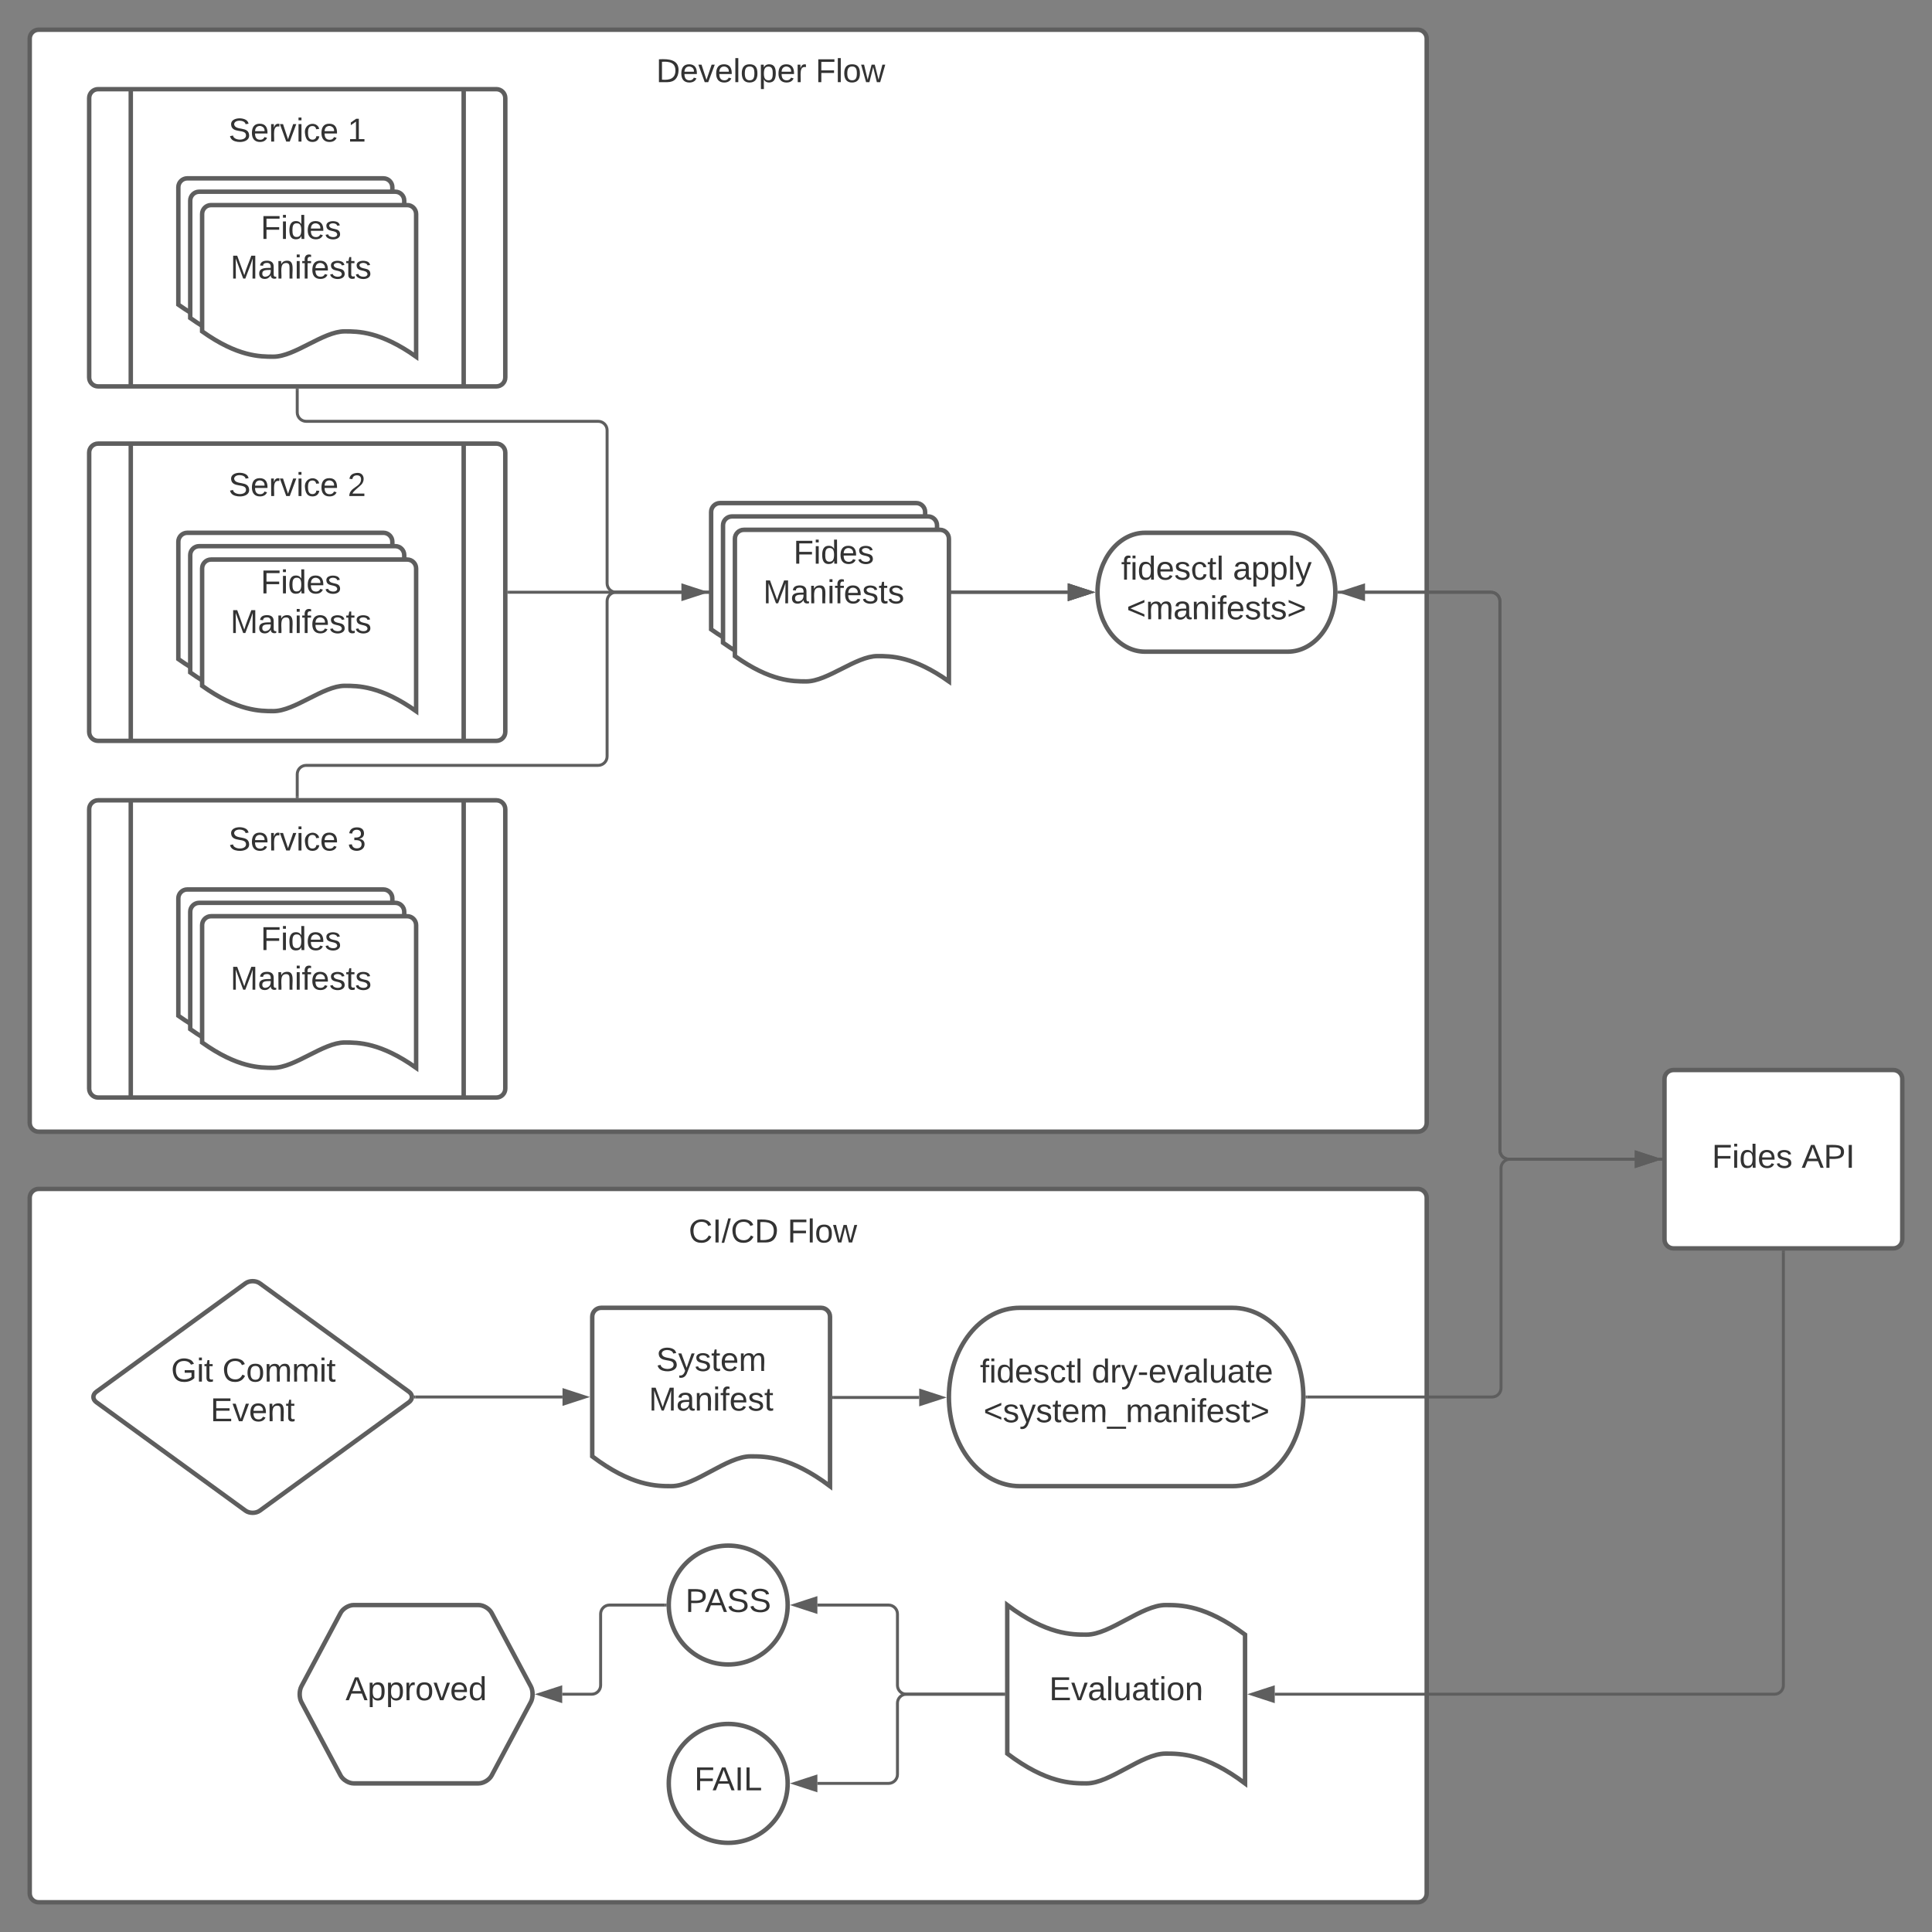 <svg xmlns="http://www.w3.org/2000/svg" xmlns:xlink="http://www.w3.org/1999/xlink" xmlns:lucid="lucid" width="1300" height="1300"><rect width="100%" height="100%" fill="#808080" stroke="none"/><g transform="translate(-260 0)" lucid:page-tab-id="0_0"><path d="M280 26c0-3.3 2.7-6 6-6h928c3.3 0 6 2.7 6 6v729.5c0 3.3-2.7 6-6 6H286c-3.3 0-6-2.7-6-6z" stroke="#5e5e5e" stroke-width="3" fill="#fff"/><path d="M320 66c0-3.3 2.7-6 6-6h268c3.3 0 6 2.7 6 6v188c0 3.3-2.7 6-6 6H326c-3.3 0-6-2.7-6-6z" stroke="#5e5e5e" stroke-width="3" fill="#fff"/><path d="M348 60v200M572 60v200" stroke="#5e5e5e" stroke-width="3" fill="none"/><path d="M1380 726c0-3.3 2.7-6 6-6h148c3.3 0 6 2.7 6 6v108c0 3.3-2.7 6-6 6h-148c-3.3 0-6-2.7-6-6z" stroke="#5e5e5e" stroke-width="3" fill="#fff"/><use xlink:href="#a" transform="matrix(1,0,0,1,1392,732) translate(19.914 53.778)"/><use xlink:href="#b" transform="matrix(1,0,0,1,1392,732) translate(80.284 53.778)"/><path d="M380 126c0-3.3 2.7-6 6-6h132c3.3 0 6 2.7 6 6v96c-24.05-17.03-39.02-17.03-48.1-17.03-14.4 0-33.55 17.03-47.95 17.03-8.93 0-24.05 0-47.95-17.03z" stroke="#5e5e5e" stroke-width="3" fill="#fff"/><path d="M388 135c0-3.3 2.7-6 6-6h132c3.3 0 6 2.7 6 6v96c-24.05-17.03-39.02-17.03-48.1-17.03-14.4 0-33.55 17.03-47.95 17.03-8.93 0-24.05 0-47.95-17.03z" stroke="#5e5e5e" stroke-width="3" fill="#fff"/><path d="M396 144c0-3.3 2.7-6 6-6h132c3.3 0 6 2.7 6 6v96c-24.05-17.03-39.02-17.03-48.1-17.03-14.4 0-33.55 17.03-47.95 17.03-8.93 0-24.05 0-47.95-17.03z" stroke="#5e5e5e" stroke-width="3" fill="#fff"/><use xlink:href="#c" transform="matrix(1,0,0,1,401,143) translate(34.401 17.778)"/><use xlink:href="#d" transform="matrix(1,0,0,1,401,143) translate(14.031 44.444)"/><path d="M1161 398.5h102.25c3.3 0 6 2.7 6 6V774c0 3.3 2.7 6 6 6H1360" stroke="#5e5e5e" stroke-width="2" fill="none"/><path d="M1161.03 399.5h-1.1l.07-.98-.03-1.02h1.06z" fill="#5e5e5e"/><path d="M1375.26 780l-14.26 4.64v-9.28z" stroke="#5e5e5e" stroke-width="2" fill="#5e5e5e"/><path d="M1377.5 780h-102.25c-3.3 0-6-2.7-6-6V404.5c0-3.3-2.7-6-6-6h-84.75" stroke="#5e5e5e" stroke-width="2" fill="none"/><path d="M1378.5 781h-1.03v-2h1.03z" fill="#5e5e5e"/><path d="M1163.24 398.5l14.26-4.64v9.28z" stroke="#5e5e5e" stroke-width="2" fill="#5e5e5e"/><path d="M340 66c0-3.3 2.7-6 6-6h228c3.3 0 6 2.7 6 6v48c0 3.3-2.7 6-6 6H346c-3.3 0-6-2.7-6-6z" stroke="#000" stroke-opacity="0" stroke-width="3" fill="#fff" fill-opacity="0"/><use xlink:href="#e" transform="matrix(1,0,0,1,345,65) translate(68.765 30.278)"/><use xlink:href="#f" transform="matrix(1,0,0,1,345,65) translate(148.889 30.278)"/><path d="M320 304.5c0-3.3 2.7-6 6-6h268c3.3 0 6 2.7 6 6v188c0 3.3-2.7 6-6 6H326c-3.3 0-6-2.7-6-6z" stroke="#5e5e5e" stroke-width="3" fill="#fff"/><path d="M348 298.5v200m224-200v200" stroke="#5e5e5e" stroke-width="3" fill="none"/><path d="M380 364.5c0-3.3 2.7-6 6-6h132c3.3 0 6 2.7 6 6v96c-24.05-17.03-39.02-17.03-48.1-17.03-14.4 0-33.55 17.03-47.95 17.03-8.93 0-24.05 0-47.95-17.03z" stroke="#5e5e5e" stroke-width="3" fill="#fff"/><path d="M388 373.5c0-3.3 2.7-6 6-6h132c3.3 0 6 2.7 6 6v96c-24.05-17.03-39.02-17.03-48.1-17.03-14.4 0-33.55 17.03-47.95 17.03-8.93 0-24.05 0-47.95-17.03z" stroke="#5e5e5e" stroke-width="3" fill="#fff"/><path d="M396 382.5c0-3.3 2.7-6 6-6h132c3.3 0 6 2.7 6 6v96c-24.05-17.03-39.02-17.03-48.1-17.03-14.4 0-33.55 17.03-47.95 17.03-8.93 0-24.05 0-47.95-17.03z" stroke="#5e5e5e" stroke-width="3" fill="#fff"/><use xlink:href="#c" transform="matrix(1,0,0,1,401,381.5) translate(34.401 17.778)"/><use xlink:href="#d" transform="matrix(1,0,0,1,401,381.5) translate(14.031 44.444)"/><path d="M340 304.5c0-3.3 2.7-6 6-6h228c3.3 0 6 2.7 6 6v48c0 3.3-2.7 6-6 6H346c-3.3 0-6-2.7-6-6z" stroke="#000" stroke-opacity="0" stroke-width="3" fill="#fff" fill-opacity="0"/><use xlink:href="#e" transform="matrix(1,0,0,1,345,303.5) translate(68.765 30.278)"/><use xlink:href="#g" transform="matrix(1,0,0,1,345,303.5) translate(148.889 30.278)"/><path d="M602.5 398.5h116" stroke="#5e5e5e" stroke-width="2" fill="none"/><path d="M602.53 399.5h-1.03v-2h1.03z" fill="#5e5e5e"/><path d="M733.76 398.5l-14.26 4.64v-9.28z" stroke="#5e5e5e" stroke-width="2" fill="#5e5e5e"/><path d="M901 398.5h77.5" stroke="#5e5e5e" stroke-width="2" fill="none"/><path d="M901.03 399.5H900v-2h1.03z" fill="#5e5e5e"/><path d="M993.76 398.5l-14.26 4.64v-9.28z" stroke="#5e5e5e" stroke-width="2" fill="#5e5e5e"/><path d="M320 544.5c0-3.3 2.7-6 6-6h268c3.3 0 6 2.7 6 6v188c0 3.3-2.7 6-6 6H326c-3.3 0-6-2.7-6-6z" stroke="#5e5e5e" stroke-width="3" fill="#fff"/><path d="M348 538.5v200m224-200v200" stroke="#5e5e5e" stroke-width="3" fill="none"/><path d="M380 604.5c0-3.3 2.7-6 6-6h132c3.3 0 6 2.7 6 6v96c-24.05-17.03-39.02-17.03-48.1-17.03-14.4 0-33.55 17.03-47.95 17.03-8.93 0-24.05 0-47.95-17.03z" stroke="#5e5e5e" stroke-width="3" fill="#fff"/><path d="M388 613.5c0-3.3 2.7-6 6-6h132c3.3 0 6 2.7 6 6v96c-24.05-17.03-39.02-17.03-48.1-17.03-14.4 0-33.55 17.03-47.95 17.03-8.93 0-24.05 0-47.95-17.03z" stroke="#5e5e5e" stroke-width="3" fill="#fff"/><path d="M396 622.5c0-3.3 2.7-6 6-6h132c3.3 0 6 2.7 6 6v96c-24.05-17.03-39.02-17.03-48.1-17.03-14.4 0-33.55 17.03-47.95 17.03-8.93 0-24.05 0-47.95-17.03z" stroke="#5e5e5e" stroke-width="3" fill="#fff"/><use xlink:href="#c" transform="matrix(1,0,0,1,401,621.5) translate(34.401 17.778)"/><use xlink:href="#d" transform="matrix(1,0,0,1,401,621.5) translate(14.031 44.444)"/><path d="M340 543c0-3.3 2.7-6 6-6h228c3.3 0 6 2.7 6 6v48c0 3.3-2.7 6-6 6H346c-3.3 0-6-2.7-6-6z" stroke="#000" stroke-opacity="0" stroke-width="3" fill="#fff" fill-opacity="0"/><use xlink:href="#e" transform="matrix(1,0,0,1,345,542) translate(68.765 30.278)"/><use xlink:href="#h" transform="matrix(1,0,0,1,345,542) translate(148.889 30.278)"/><path d="M460 536v-15c0-3.3 2.7-6 6-6h196.5c3.3 0 6-2.7 6-6V404.5c0-3.3 2.7-6 6-6h304" stroke="#5e5e5e" stroke-width="2" fill="none"/><path d="M461 537h-2v-1.03h2z" fill="#5e5e5e"/><path d="M993.76 398.5l-14.26 4.64v-9.28z" stroke="#5e5e5e" stroke-width="2" fill="#5e5e5e"/><path d="M460 262.5v15c0 3.3 2.7 6 6 6h196.5c3.3 0 6 2.7 6 6v103c0 3.3 2.7 6 6 6h304" stroke="#5e5e5e" stroke-width="2" fill="none"/><path d="M461 262.53h-2v-1.03h2z" fill="#5e5e5e"/><path d="M993.76 398.5l-14.26 4.64v-9.28z" stroke="#5e5e5e" stroke-width="2" fill="#5e5e5e"/><path d="M738.5 344.5c0-3.3 2.7-6 6-6h132c3.3 0 6 2.7 6 6v96c-24.05-17.03-39.02-17.03-48.1-17.03-14.4 0-33.55 17.03-47.95 17.03-8.93 0-24.05 0-47.95-17.03z" stroke="#5e5e5e" stroke-width="3" fill="#fff"/><path d="M746.5 353.5c0-3.3 2.7-6 6-6h132c3.3 0 6 2.7 6 6v96c-24.05-17.03-39.02-17.03-48.1-17.03-14.4 0-33.55 17.03-47.95 17.03-8.93 0-24.05 0-47.95-17.03z" stroke="#5e5e5e" stroke-width="3" fill="#fff"/><path d="M754.5 362.5c0-3.3 2.7-6 6-6h132c3.3 0 6 2.7 6 6v96c-24.05-17.03-39.02-17.03-48.1-17.03-14.4 0-33.55 17.03-47.95 17.03-8.93 0-24.05 0-47.95-17.03z" stroke="#5e5e5e" stroke-width="3" fill="#fff"/><use xlink:href="#c" transform="matrix(1,0,0,1,759.5,361.5) translate(34.401 17.778)"/><use xlink:href="#d" transform="matrix(1,0,0,1,759.5,361.5) translate(14.031 44.444)"/><path d="M1126.5 358.5c17.67 0 32 17.9 32 40s-14.33 40-32 40h-96c-17.67 0-32-17.9-32-40s14.33-40 32-40z" stroke="#5e5e5e" stroke-width="3" fill="#fff"/><use xlink:href="#i" transform="matrix(1,0,0,1,1003.5,363.5) translate(10.9 26.528)"/><use xlink:href="#j" transform="matrix(1,0,0,1,1003.5,363.5) translate(86.085 26.528)"/><use xlink:href="#k" transform="matrix(1,0,0,1,1003.5,363.5) translate(14.573 53.194)"/><path d="M658.5 26c0-3.3 2.7-6 6-6h228c3.3 0 6 2.7 6 6v48c0 3.3-2.7 6-6 6h-228c-3.3 0-6-2.7-6-6z" stroke="#000" stroke-opacity="0" stroke-width="3" fill="#fff" fill-opacity="0"/><use xlink:href="#l" transform="matrix(1,0,0,1,663.5,25) translate(38.025 30.278)"/><use xlink:href="#m" transform="matrix(1,0,0,1,663.5,25) translate(145.247 30.278)"/><path d="M280 806c0-3.3 2.7-6 6-6h928c3.3 0 6 2.7 6 6v468c0 3.3-2.7 6-6 6H286c-3.3 0-6-2.7-6-6z" stroke="#5e5e5e" stroke-width="3" fill="#fff"/><path d="M660 806.75c0-3.3 2.7-6 6-6h228c3.3 0 6 2.7 6 6v48c0 3.3-2.7 6-6 6H666c-3.3 0-6-2.7-6-6z" stroke="#000" stroke-opacity="0" stroke-width="3" fill="#fff" fill-opacity="0"/><use xlink:href="#n" transform="matrix(1,0,0,1,665,805.75) translate(58.395 30.278)"/><use xlink:href="#m" transform="matrix(1,0,0,1,665,805.75) translate(124.877 30.278)"/><path d="M658.5 886c0-3.3 2.7-6 6-6h148c3.3 0 6 2.7 6 6v114c-26.72-20.04-43.36-20.04-53.44-20.04-16 0-37.28 20.04-53.28 20.04-9.92 0-26.72 0-53.28-20.04z" stroke="#5e5e5e" stroke-width="3" fill="#fff"/><use xlink:href="#o" transform="matrix(1,0,0,1,663.5,885) translate(37.994 37.465)"/><use xlink:href="#p" transform="matrix(1,0,0,1,663.5,885) translate(33.086 64.132)"/><path d="M425.15 863.53c2.68-1.95 7.02-1.95 9.7 0l100.3 72.94c2.68 1.95 2.68 5.1 0 7.06l-100.3 72.94c-2.68 1.95-7.02 1.95-9.7 0l-100.3-72.94c-2.68-1.95-2.68-5.1 0-7.06z" stroke="#5e5e5e" stroke-width="3" fill="#fff"/><use xlink:href="#q" transform="matrix(1,0,0,1,325,865) translate(50.104 64.653)"/><use xlink:href="#r" transform="matrix(1,0,0,1,325,865) translate(84.61 64.653)"/><use xlink:href="#s" transform="matrix(1,0,0,1,325,865) translate(76.61 91.319)"/><path d="M539.56 940h98.94" stroke="#5e5e5e" stroke-width="2" fill="none"/><path d="M539.58 941h-1.03l.12-.28-.27-1.72h1.18z" fill="#5e5e5e"/><path d="M653.76 940l-14.26 4.64v-9.28z" stroke="#5e5e5e" stroke-width="2" fill="#5e5e5e"/><path d="M1089.3 880c26.34 0 47.7 26.86 47.7 60s-21.36 60-47.7 60H946.2c-26.34 0-47.7-26.86-47.7-60s21.36-60 47.7-60z" stroke="#5e5e5e" stroke-width="3" fill="#fff"/><use xlink:href="#i" transform="matrix(1,0,0,1,903.5,885) translate(15.894 45.278)"/><use xlink:href="#t" transform="matrix(1,0,0,1,903.5,885) translate(91.079 45.278)"/><use xlink:href="#u" transform="matrix(1,0,0,1,903.5,885) translate(18.296 71.944)"/><path d="M821 940.32h57.5" stroke="#5e5e5e" stroke-width="2" fill="none"/><path d="M821.03 941.32H820v-2h1.03z" fill="#5e5e5e"/><path d="M893.77 940.32l-14.26 4.63v-9.27z" stroke="#5e5e5e" stroke-width="2" fill="#5e5e5e"/><path d="M1139.5 940H1264c3.3 0 6-2.7 6-6V786c0-3.3 2.7-6 6-6h84" stroke="#5e5e5e" stroke-width="2" fill="none"/><path d="M1139.53 941h-1.07l.04-1-.03-1h1.06z" fill="#5e5e5e"/><path d="M1375.26 780l-14.26 4.64v-9.28z" stroke="#5e5e5e" stroke-width="2" fill="#5e5e5e"/><path d="M1460 842.5V1134c0 3.3-2.7 6-6 6h-336.25" stroke="#5e5e5e" stroke-width="2" fill="none"/><path d="M1461 842.53h-2v-1.03h2z" fill="#5e5e5e"/><path d="M1102.5 1140l14.25-4.64v9.28z" stroke="#5e5e5e" stroke-width="2" fill="#5e5e5e"/><path d="M937.75 1080c26.56 19.92 43.36 19.92 53.28 19.92 16 0 37.28-19.92 53.28-19.92 10.1 0 26.73 0 53.45 19.92V1200c-26.72-20.04-43.36-20.04-53.44-20.04-16 0-37.27 20.04-53.27 20.04-9.92 0-26.72 0-53.28-20.04z" stroke="#5e5e5e" stroke-width="3" fill="#fff"/><g><use xlink:href="#v" transform="matrix(1,0,0,1,942.75,1085) translate(23.21 59.028)"/></g><path d="M935.25 1140h-65.37c-3.32 0-6-2.7-6-6v-48c0-3.3-2.7-6-6-6H810" stroke="#5e5e5e" stroke-width="2" fill="none"/><path d="M936.25 1141h-1.03v-2h1.03z" fill="#5e5e5e"/><path d="M794.74 1080l14.26-4.64v9.28z" stroke="#5e5e5e" stroke-width="2" fill="#5e5e5e"/><path d="M790 1080c0 22.1-17.9 40-40 40s-40-17.9-40-40 17.9-40 40-40 40 17.9 40 40z" stroke="#5e5e5e" stroke-width="3" fill="#fff"/><g><use xlink:href="#w" transform="matrix(1,0,0,1,715,1045) translate(6.204 39.653)"/></g><path d="M790 1200c0 22.1-17.9 40-40 40s-40-17.9-40-40 17.9-40 40-40 40 17.9 40 40z" stroke="#5e5e5e" stroke-width="3" fill="#fff"/><g><use xlink:href="#x" transform="matrix(1,0,0,1,715,1165) translate(12.191 39.653)"/></g><path d="M935.25 1140h-65.37c-3.32 0-6 2.7-6 6v48c0 3.3-2.7 6-6 6H810" stroke="#5e5e5e" stroke-width="2" fill="none"/><path d="M936.25 1141h-1.03v-2h1.03z" fill="#5e5e5e"/><path d="M794.74 1200l14.26-4.64v9.28z" stroke="#5e5e5e" stroke-width="2" fill="#5e5e5e"/><path d="M489.18 1085.3c1.56-2.93 5.5-5.3 8.82-5.3h84c3.3 0 7.26 2.37 8.82 5.3l26.36 49.4c1.56 2.93 1.56 7.67 0 10.6l-26.36 49.4c-1.56 2.93-5.5 5.3-8.82 5.3h-84c-3.3 0-7.26-2.37-8.82-5.3l-26.36-49.4c-1.56-2.93-1.56-7.67 0-10.6z" stroke="#5e5e5e" stroke-width="3" fill="#fff"/><g><use xlink:href="#y" transform="matrix(1,0,0,1,465,1085) translate(27.505 59.028)"/></g><path d="M707.5 1080h-37.35c-3.3 0-6 2.7-6 6v48c0 3.3-2.7 6-6 6H638.3" stroke="#5e5e5e" stroke-width="2" fill="none"/><path d="M708.5 1079.98l.03 1.02h-1.06v-2h1.1z" fill="#5e5e5e"/><path d="M623.04 1140l14.26-4.64v9.28z" stroke="#5e5e5e" stroke-width="2" fill="#5e5e5e"/><defs><path fill="#333" d="M63-220v92h138v28H63V0H30v-248h175v28H63" id="z"/><path fill="#333" d="M24-231v-30h32v30H24zM24 0v-190h32V0H24" id="A"/><path fill="#333" d="M85-194c31 0 48 13 60 33l-1-100h32l1 261h-30c-2-10 0-23-3-31C134-8 116 4 85 4 32 4 16-35 15-94c0-66 23-100 70-100zm9 24c-40 0-46 34-46 75 0 40 6 74 45 74 42 0 51-32 51-76 0-42-9-74-50-73" id="B"/><path fill="#333" d="M100-194c63 0 86 42 84 106H49c0 40 14 67 53 68 26 1 43-12 49-29l28 8c-11 28-37 45-77 45C44 4 14-33 15-96c1-61 26-98 85-98zm52 81c6-60-76-77-97-28-3 7-6 17-6 28h103" id="C"/><path fill="#333" d="M135-143c-3-34-86-38-87 0 15 53 115 12 119 90S17 21 10-45l28-5c4 36 97 45 98 0-10-56-113-15-118-90-4-57 82-63 122-42 12 7 21 19 24 35" id="D"/><g id="a"><use transform="matrix(0.062,0,0,0.062,0,0)" xlink:href="#z"/><use transform="matrix(0.062,0,0,0.062,13.519,0)" xlink:href="#A"/><use transform="matrix(0.062,0,0,0.062,18.395,0)" xlink:href="#B"/><use transform="matrix(0.062,0,0,0.062,30.741,0)" xlink:href="#C"/><use transform="matrix(0.062,0,0,0.062,43.086,0)" xlink:href="#D"/></g><path fill="#333" d="M205 0l-28-72H64L36 0H1l101-248h38L239 0h-34zm-38-99l-47-123c-12 45-31 82-46 123h93" id="E"/><path fill="#333" d="M30-248c87 1 191-15 191 75 0 78-77 80-158 76V0H30v-248zm33 125c57 0 124 11 124-50 0-59-68-47-124-48v98" id="F"/><path fill="#333" d="M33 0v-248h34V0H33" id="G"/><g id="b"><use transform="matrix(0.062,0,0,0.062,0,0)" xlink:href="#E"/><use transform="matrix(0.062,0,0,0.062,14.815,0)" xlink:href="#F"/><use transform="matrix(0.062,0,0,0.062,29.63,0)" xlink:href="#G"/></g><g id="c"><use transform="matrix(0.062,0,0,0.062,0,0)" xlink:href="#z"/><use transform="matrix(0.062,0,0,0.062,13.519,0)" xlink:href="#A"/><use transform="matrix(0.062,0,0,0.062,18.395,0)" xlink:href="#B"/><use transform="matrix(0.062,0,0,0.062,30.741,0)" xlink:href="#C"/><use transform="matrix(0.062,0,0,0.062,43.086,0)" xlink:href="#D"/></g><path fill="#333" d="M240 0l2-218c-23 76-54 145-80 218h-23L58-218 59 0H30v-248h44l77 211c21-75 51-140 76-211h43V0h-30" id="H"/><path fill="#333" d="M141-36C126-15 110 5 73 4 37 3 15-17 15-53c-1-64 63-63 125-63 3-35-9-54-41-54-24 1-41 7-42 31l-33-3c5-37 33-52 76-52 45 0 72 20 72 64v82c-1 20 7 32 28 27v20c-31 9-61-2-59-35zM48-53c0 20 12 33 32 33 41-3 63-29 60-74-43 2-92-5-92 41" id="I"/><path fill="#333" d="M117-194c89-4 53 116 60 194h-32v-121c0-31-8-49-39-48C34-167 62-67 57 0H25l-1-190h30c1 10-1 24 2 32 11-22 29-35 61-36" id="J"/><path fill="#333" d="M101-234c-31-9-42 10-38 44h38v23H63V0H32v-167H5v-23h27c-7-52 17-82 69-68v24" id="K"/><path fill="#333" d="M59-47c-2 24 18 29 38 22v24C64 9 27 4 27-40v-127H5v-23h24l9-43h21v43h35v23H59v120" id="L"/><g id="d"><use transform="matrix(0.062,0,0,0.062,0,0)" xlink:href="#H"/><use transform="matrix(0.062,0,0,0.062,18.457,0)" xlink:href="#I"/><use transform="matrix(0.062,0,0,0.062,30.802,0)" xlink:href="#J"/><use transform="matrix(0.062,0,0,0.062,43.148,0)" xlink:href="#A"/><use transform="matrix(0.062,0,0,0.062,48.025,0)" xlink:href="#K"/><use transform="matrix(0.062,0,0,0.062,54.198,0)" xlink:href="#C"/><use transform="matrix(0.062,0,0,0.062,66.543,0)" xlink:href="#D"/><use transform="matrix(0.062,0,0,0.062,77.654,0)" xlink:href="#L"/><use transform="matrix(0.062,0,0,0.062,83.827,0)" xlink:href="#D"/></g><path fill="#333" d="M185-189c-5-48-123-54-124 2 14 75 158 14 163 119 3 78-121 87-175 55-17-10-28-26-33-46l33-7c5 56 141 63 141-1 0-78-155-14-162-118-5-82 145-84 179-34 5 7 8 16 11 25" id="M"/><path fill="#333" d="M114-163C36-179 61-72 57 0H25l-1-190h30c1 12-1 29 2 39 6-27 23-49 58-41v29" id="N"/><path fill="#333" d="M108 0H70L1-190h34L89-25l56-165h34" id="O"/><path fill="#333" d="M96-169c-40 0-48 33-48 73s9 75 48 75c24 0 41-14 43-38l32 2c-6 37-31 61-74 61-59 0-76-41-82-99-10-93 101-131 147-64 4 7 5 14 7 22l-32 3c-4-21-16-35-41-35" id="P"/><g id="e"><use transform="matrix(0.062,0,0,0.062,0,0)" xlink:href="#M"/><use transform="matrix(0.062,0,0,0.062,14.815,0)" xlink:href="#C"/><use transform="matrix(0.062,0,0,0.062,27.16,0)" xlink:href="#N"/><use transform="matrix(0.062,0,0,0.062,34.506,0)" xlink:href="#O"/><use transform="matrix(0.062,0,0,0.062,45.617,0)" xlink:href="#A"/><use transform="matrix(0.062,0,0,0.062,50.494,0)" xlink:href="#P"/><use transform="matrix(0.062,0,0,0.062,61.605,0)" xlink:href="#C"/></g><path fill="#333" d="M27 0v-27h64v-190l-56 39v-29l58-41h29v221h61V0H27" id="Q"/><use transform="matrix(0.062,0,0,0.062,0,0)" xlink:href="#Q" id="f"/><path fill="#333" d="M101-251c82-7 93 87 43 132L82-64C71-53 59-42 53-27h129V0H18c2-99 128-94 128-182 0-28-16-43-45-43s-46 15-49 41l-32-3c6-41 34-60 81-64" id="R"/><use transform="matrix(0.062,0,0,0.062,0,0)" xlink:href="#R" id="g"/><path fill="#333" d="M126-127c33 6 58 20 58 59 0 88-139 92-164 29-3-8-5-16-6-25l32-3c6 27 21 44 54 44 32 0 52-15 52-46 0-38-36-46-79-43v-28c39 1 72-4 72-42 0-27-17-43-46-43-28 0-47 15-49 41l-32-3c6-42 35-63 81-64 48-1 79 21 79 65 0 36-21 52-52 59" id="S"/><use transform="matrix(0.062,0,0,0.062,0,0)" xlink:href="#S" id="h"/><path fill="#333" d="M24 0v-261h32V0H24" id="T"/><g id="i"><use transform="matrix(0.062,0,0,0.062,0,0)" xlink:href="#K"/><use transform="matrix(0.062,0,0,0.062,6.173,0)" xlink:href="#A"/><use transform="matrix(0.062,0,0,0.062,11.049,0)" xlink:href="#B"/><use transform="matrix(0.062,0,0,0.062,23.395,0)" xlink:href="#C"/><use transform="matrix(0.062,0,0,0.062,35.741,0)" xlink:href="#D"/><use transform="matrix(0.062,0,0,0.062,46.852,0)" xlink:href="#P"/><use transform="matrix(0.062,0,0,0.062,57.963,0)" xlink:href="#L"/><use transform="matrix(0.062,0,0,0.062,64.136,0)" xlink:href="#T"/></g><path fill="#333" d="M115-194c55 1 70 41 70 98S169 2 115 4C84 4 66-9 55-30l1 105H24l-1-265h31l2 30c10-21 28-34 59-34zm-8 174c40 0 45-34 45-75s-6-73-45-74c-42 0-51 32-51 76 0 43 10 73 51 73" id="U"/><path fill="#333" d="M179-190L93 31C79 59 56 82 12 73V49c39 6 53-20 64-50L1-190h34L92-34l54-156h33" id="V"/><g id="j"><use transform="matrix(0.062,0,0,0.062,0,0)" xlink:href="#I"/><use transform="matrix(0.062,0,0,0.062,12.346,0)" xlink:href="#U"/><use transform="matrix(0.062,0,0,0.062,24.691,0)" xlink:href="#U"/><use transform="matrix(0.062,0,0,0.062,37.037,0)" xlink:href="#T"/><use transform="matrix(0.062,0,0,0.062,41.914,0)" xlink:href="#V"/></g><path fill="#333" d="M18-100v-36l175-74v27L42-118l151 64v27" id="W"/><path fill="#333" d="M210-169c-67 3-38 105-44 169h-31v-121c0-29-5-50-35-48C34-165 62-65 56 0H25l-1-190h30c1 10-1 24 2 32 10-44 99-50 107 0 11-21 27-35 58-36 85-2 47 119 55 194h-31v-121c0-29-5-49-35-48" id="X"/><path fill="#333" d="M18-27v-27l151-64-151-65v-27l175 74v36" id="Y"/><g id="k"><use transform="matrix(0.062,0,0,0.062,0,0)" xlink:href="#W"/><use transform="matrix(0.062,0,0,0.062,12.963,0)" xlink:href="#X"/><use transform="matrix(0.062,0,0,0.062,31.42,0)" xlink:href="#I"/><use transform="matrix(0.062,0,0,0.062,43.765,0)" xlink:href="#J"/><use transform="matrix(0.062,0,0,0.062,56.111,0)" xlink:href="#A"/><use transform="matrix(0.062,0,0,0.062,60.988,0)" xlink:href="#K"/><use transform="matrix(0.062,0,0,0.062,67.16,0)" xlink:href="#C"/><use transform="matrix(0.062,0,0,0.062,79.506,0)" xlink:href="#D"/><use transform="matrix(0.062,0,0,0.062,90.617,0)" xlink:href="#L"/><use transform="matrix(0.062,0,0,0.062,96.79,0)" xlink:href="#D"/><use transform="matrix(0.062,0,0,0.062,107.901,0)" xlink:href="#Y"/></g><path fill="#333" d="M30-248c118-7 216 8 213 122C240-48 200 0 122 0H30v-248zM63-27c89 8 146-16 146-99s-60-101-146-95v194" id="Z"/><path fill="#333" d="M100-194c62-1 85 37 85 99 1 63-27 99-86 99S16-35 15-95c0-66 28-99 85-99zM99-20c44 1 53-31 53-75 0-43-8-75-51-75s-53 32-53 75 10 74 51 75" id="aa"/><g id="l"><use transform="matrix(0.062,0,0,0.062,0,0)" xlink:href="#Z"/><use transform="matrix(0.062,0,0,0.062,15.988,0)" xlink:href="#C"/><use transform="matrix(0.062,0,0,0.062,28.333,0)" xlink:href="#O"/><use transform="matrix(0.062,0,0,0.062,39.444,0)" xlink:href="#C"/><use transform="matrix(0.062,0,0,0.062,51.79,0)" xlink:href="#T"/><use transform="matrix(0.062,0,0,0.062,56.667,0)" xlink:href="#aa"/><use transform="matrix(0.062,0,0,0.062,69.012,0)" xlink:href="#U"/><use transform="matrix(0.062,0,0,0.062,81.358,0)" xlink:href="#C"/><use transform="matrix(0.062,0,0,0.062,93.704,0)" xlink:href="#N"/></g><path fill="#333" d="M206 0h-36l-40-164L89 0H53L-1-190h32L70-26l43-164h34l41 164 42-164h31" id="ab"/><g id="m"><use transform="matrix(0.062,0,0,0.062,0,0)" xlink:href="#z"/><use transform="matrix(0.062,0,0,0.062,13.519,0)" xlink:href="#T"/><use transform="matrix(0.062,0,0,0.062,18.395,0)" xlink:href="#aa"/><use transform="matrix(0.062,0,0,0.062,30.741,0)" xlink:href="#ab"/></g><path fill="#333" d="M212-179c-10-28-35-45-73-45-59 0-87 40-87 99 0 60 29 101 89 101 43 0 62-24 78-52l27 14C228-24 195 4 139 4 59 4 22-46 18-125c-6-104 99-153 187-111 19 9 31 26 39 46" id="ac"/><path fill="#333" d="M0 4l72-265h28L28 4H0" id="ad"/><g id="n"><use transform="matrix(0.062,0,0,0.062,0,0)" xlink:href="#ac"/><use transform="matrix(0.062,0,0,0.062,15.988,0)" xlink:href="#G"/><use transform="matrix(0.062,0,0,0.062,22.16,0)" xlink:href="#ad"/><use transform="matrix(0.062,0,0,0.062,28.333,0)" xlink:href="#ac"/><use transform="matrix(0.062,0,0,0.062,44.321,0)" xlink:href="#Z"/></g><g id="o"><use transform="matrix(0.062,0,0,0.062,0,0)" xlink:href="#M"/><use transform="matrix(0.062,0,0,0.062,14.815,0)" xlink:href="#V"/><use transform="matrix(0.062,0,0,0.062,25.926,0)" xlink:href="#D"/><use transform="matrix(0.062,0,0,0.062,37.037,0)" xlink:href="#L"/><use transform="matrix(0.062,0,0,0.062,43.21,0)" xlink:href="#C"/><use transform="matrix(0.062,0,0,0.062,55.556,0)" xlink:href="#X"/></g><g id="p"><use transform="matrix(0.062,0,0,0.062,0,0)" xlink:href="#H"/><use transform="matrix(0.062,0,0,0.062,18.457,0)" xlink:href="#I"/><use transform="matrix(0.062,0,0,0.062,30.802,0)" xlink:href="#J"/><use transform="matrix(0.062,0,0,0.062,43.148,0)" xlink:href="#A"/><use transform="matrix(0.062,0,0,0.062,48.025,0)" xlink:href="#K"/><use transform="matrix(0.062,0,0,0.062,54.198,0)" xlink:href="#C"/><use transform="matrix(0.062,0,0,0.062,66.543,0)" xlink:href="#D"/><use transform="matrix(0.062,0,0,0.062,77.654,0)" xlink:href="#L"/></g><path fill="#333" d="M143 4C61 4 22-44 18-125c-5-107 100-154 193-111 17 8 29 25 37 43l-32 9c-13-25-37-40-76-40-61 0-88 39-88 99 0 61 29 100 91 101 35 0 62-11 79-27v-45h-74v-28h105v86C228-13 192 4 143 4" id="ae"/><g id="q"><use transform="matrix(0.062,0,0,0.062,0,0)" xlink:href="#ae"/><use transform="matrix(0.062,0,0,0.062,17.284,0)" xlink:href="#A"/><use transform="matrix(0.062,0,0,0.062,22.16,0)" xlink:href="#L"/></g><g id="r"><use transform="matrix(0.062,0,0,0.062,0,0)" xlink:href="#ac"/><use transform="matrix(0.062,0,0,0.062,15.988,0)" xlink:href="#aa"/><use transform="matrix(0.062,0,0,0.062,28.333,0)" xlink:href="#X"/><use transform="matrix(0.062,0,0,0.062,46.79,0)" xlink:href="#X"/><use transform="matrix(0.062,0,0,0.062,65.247,0)" xlink:href="#A"/><use transform="matrix(0.062,0,0,0.062,70.123,0)" xlink:href="#L"/></g><path fill="#333" d="M30 0v-248h187v28H63v79h144v27H63v87h162V0H30" id="af"/><g id="s"><use transform="matrix(0.062,0,0,0.062,0,0)" xlink:href="#af"/><use transform="matrix(0.062,0,0,0.062,14.815,0)" xlink:href="#O"/><use transform="matrix(0.062,0,0,0.062,25.926,0)" xlink:href="#C"/><use transform="matrix(0.062,0,0,0.062,38.272,0)" xlink:href="#J"/><use transform="matrix(0.062,0,0,0.062,50.617,0)" xlink:href="#L"/></g><path fill="#333" d="M16-82v-28h88v28H16" id="ag"/><path fill="#333" d="M84 4C-5 8 30-112 23-190h32v120c0 31 7 50 39 49 72-2 45-101 50-169h31l1 190h-30c-1-10 1-25-2-33-11 22-28 36-60 37" id="ah"/><g id="t"><use transform="matrix(0.062,0,0,0.062,0,0)" xlink:href="#B"/><use transform="matrix(0.062,0,0,0.062,12.346,0)" xlink:href="#N"/><use transform="matrix(0.062,0,0,0.062,19.691,0)" xlink:href="#V"/><use transform="matrix(0.062,0,0,0.062,30.802,0)" xlink:href="#ag"/><use transform="matrix(0.062,0,0,0.062,38.148,0)" xlink:href="#C"/><use transform="matrix(0.062,0,0,0.062,50.494,0)" xlink:href="#O"/><use transform="matrix(0.062,0,0,0.062,61.605,0)" xlink:href="#I"/><use transform="matrix(0.062,0,0,0.062,73.951,0)" xlink:href="#T"/><use transform="matrix(0.062,0,0,0.062,78.827,0)" xlink:href="#ah"/><use transform="matrix(0.062,0,0,0.062,91.173,0)" xlink:href="#I"/><use transform="matrix(0.062,0,0,0.062,103.519,0)" xlink:href="#L"/><use transform="matrix(0.062,0,0,0.062,109.691,0)" xlink:href="#C"/></g><path fill="#333" d="M-5 72V49h209v23H-5" id="ai"/><g id="u"><use transform="matrix(0.062,0,0,0.062,0,0)" xlink:href="#W"/><use transform="matrix(0.062,0,0,0.062,12.963,0)" xlink:href="#D"/><use transform="matrix(0.062,0,0,0.062,24.074,0)" xlink:href="#V"/><use transform="matrix(0.062,0,0,0.062,35.185,0)" xlink:href="#D"/><use transform="matrix(0.062,0,0,0.062,46.296,0)" xlink:href="#L"/><use transform="matrix(0.062,0,0,0.062,52.469,0)" xlink:href="#C"/><use transform="matrix(0.062,0,0,0.062,64.815,0)" xlink:href="#X"/><use transform="matrix(0.062,0,0,0.062,83.272,0)" xlink:href="#ai"/><use transform="matrix(0.062,0,0,0.062,95.617,0)" xlink:href="#X"/><use transform="matrix(0.062,0,0,0.062,114.074,0)" xlink:href="#I"/><use transform="matrix(0.062,0,0,0.062,126.42,0)" xlink:href="#J"/><use transform="matrix(0.062,0,0,0.062,138.765,0)" xlink:href="#A"/><use transform="matrix(0.062,0,0,0.062,143.642,0)" xlink:href="#K"/><use transform="matrix(0.062,0,0,0.062,149.815,0)" xlink:href="#C"/><use transform="matrix(0.062,0,0,0.062,162.16,0)" xlink:href="#D"/><use transform="matrix(0.062,0,0,0.062,173.272,0)" xlink:href="#L"/><use transform="matrix(0.062,0,0,0.062,179.444,0)" xlink:href="#Y"/></g><g id="v"><use transform="matrix(0.062,0,0,0.062,0,0)" xlink:href="#af"/><use transform="matrix(0.062,0,0,0.062,14.815,0)" xlink:href="#O"/><use transform="matrix(0.062,0,0,0.062,25.926,0)" xlink:href="#I"/><use transform="matrix(0.062,0,0,0.062,38.272,0)" xlink:href="#T"/><use transform="matrix(0.062,0,0,0.062,43.148,0)" xlink:href="#ah"/><use transform="matrix(0.062,0,0,0.062,55.494,0)" xlink:href="#I"/><use transform="matrix(0.062,0,0,0.062,67.84,0)" xlink:href="#L"/><use transform="matrix(0.062,0,0,0.062,74.012,0)" xlink:href="#A"/><use transform="matrix(0.062,0,0,0.062,78.889,0)" xlink:href="#aa"/><use transform="matrix(0.062,0,0,0.062,91.235,0)" xlink:href="#J"/></g><g id="w"><use transform="matrix(0.062,0,0,0.062,0,0)" xlink:href="#F"/><use transform="matrix(0.062,0,0,0.062,13.148,0)" xlink:href="#E"/><use transform="matrix(0.062,0,0,0.062,27.963,0)" xlink:href="#M"/><use transform="matrix(0.062,0,0,0.062,42.778,0)" xlink:href="#M"/></g><path fill="#333" d="M30 0v-248h33v221h125V0H30" id="aj"/><g id="x"><use transform="matrix(0.062,0,0,0.062,0,0)" xlink:href="#z"/><use transform="matrix(0.062,0,0,0.062,12.284,0)" xlink:href="#E"/><use transform="matrix(0.062,0,0,0.062,27.099,0)" xlink:href="#G"/><use transform="matrix(0.062,0,0,0.062,33.272,0)" xlink:href="#aj"/></g><g id="y"><use transform="matrix(0.062,0,0,0.062,0,0)" xlink:href="#E"/><use transform="matrix(0.062,0,0,0.062,14.815,0)" xlink:href="#U"/><use transform="matrix(0.062,0,0,0.062,27.16,0)" xlink:href="#U"/><use transform="matrix(0.062,0,0,0.062,39.506,0)" xlink:href="#N"/><use transform="matrix(0.062,0,0,0.062,46.852,0)" xlink:href="#aa"/><use transform="matrix(0.062,0,0,0.062,59.198,0)" xlink:href="#O"/><use transform="matrix(0.062,0,0,0.062,70.309,0)" xlink:href="#C"/><use transform="matrix(0.062,0,0,0.062,82.654,0)" xlink:href="#B"/></g></defs></g></svg>